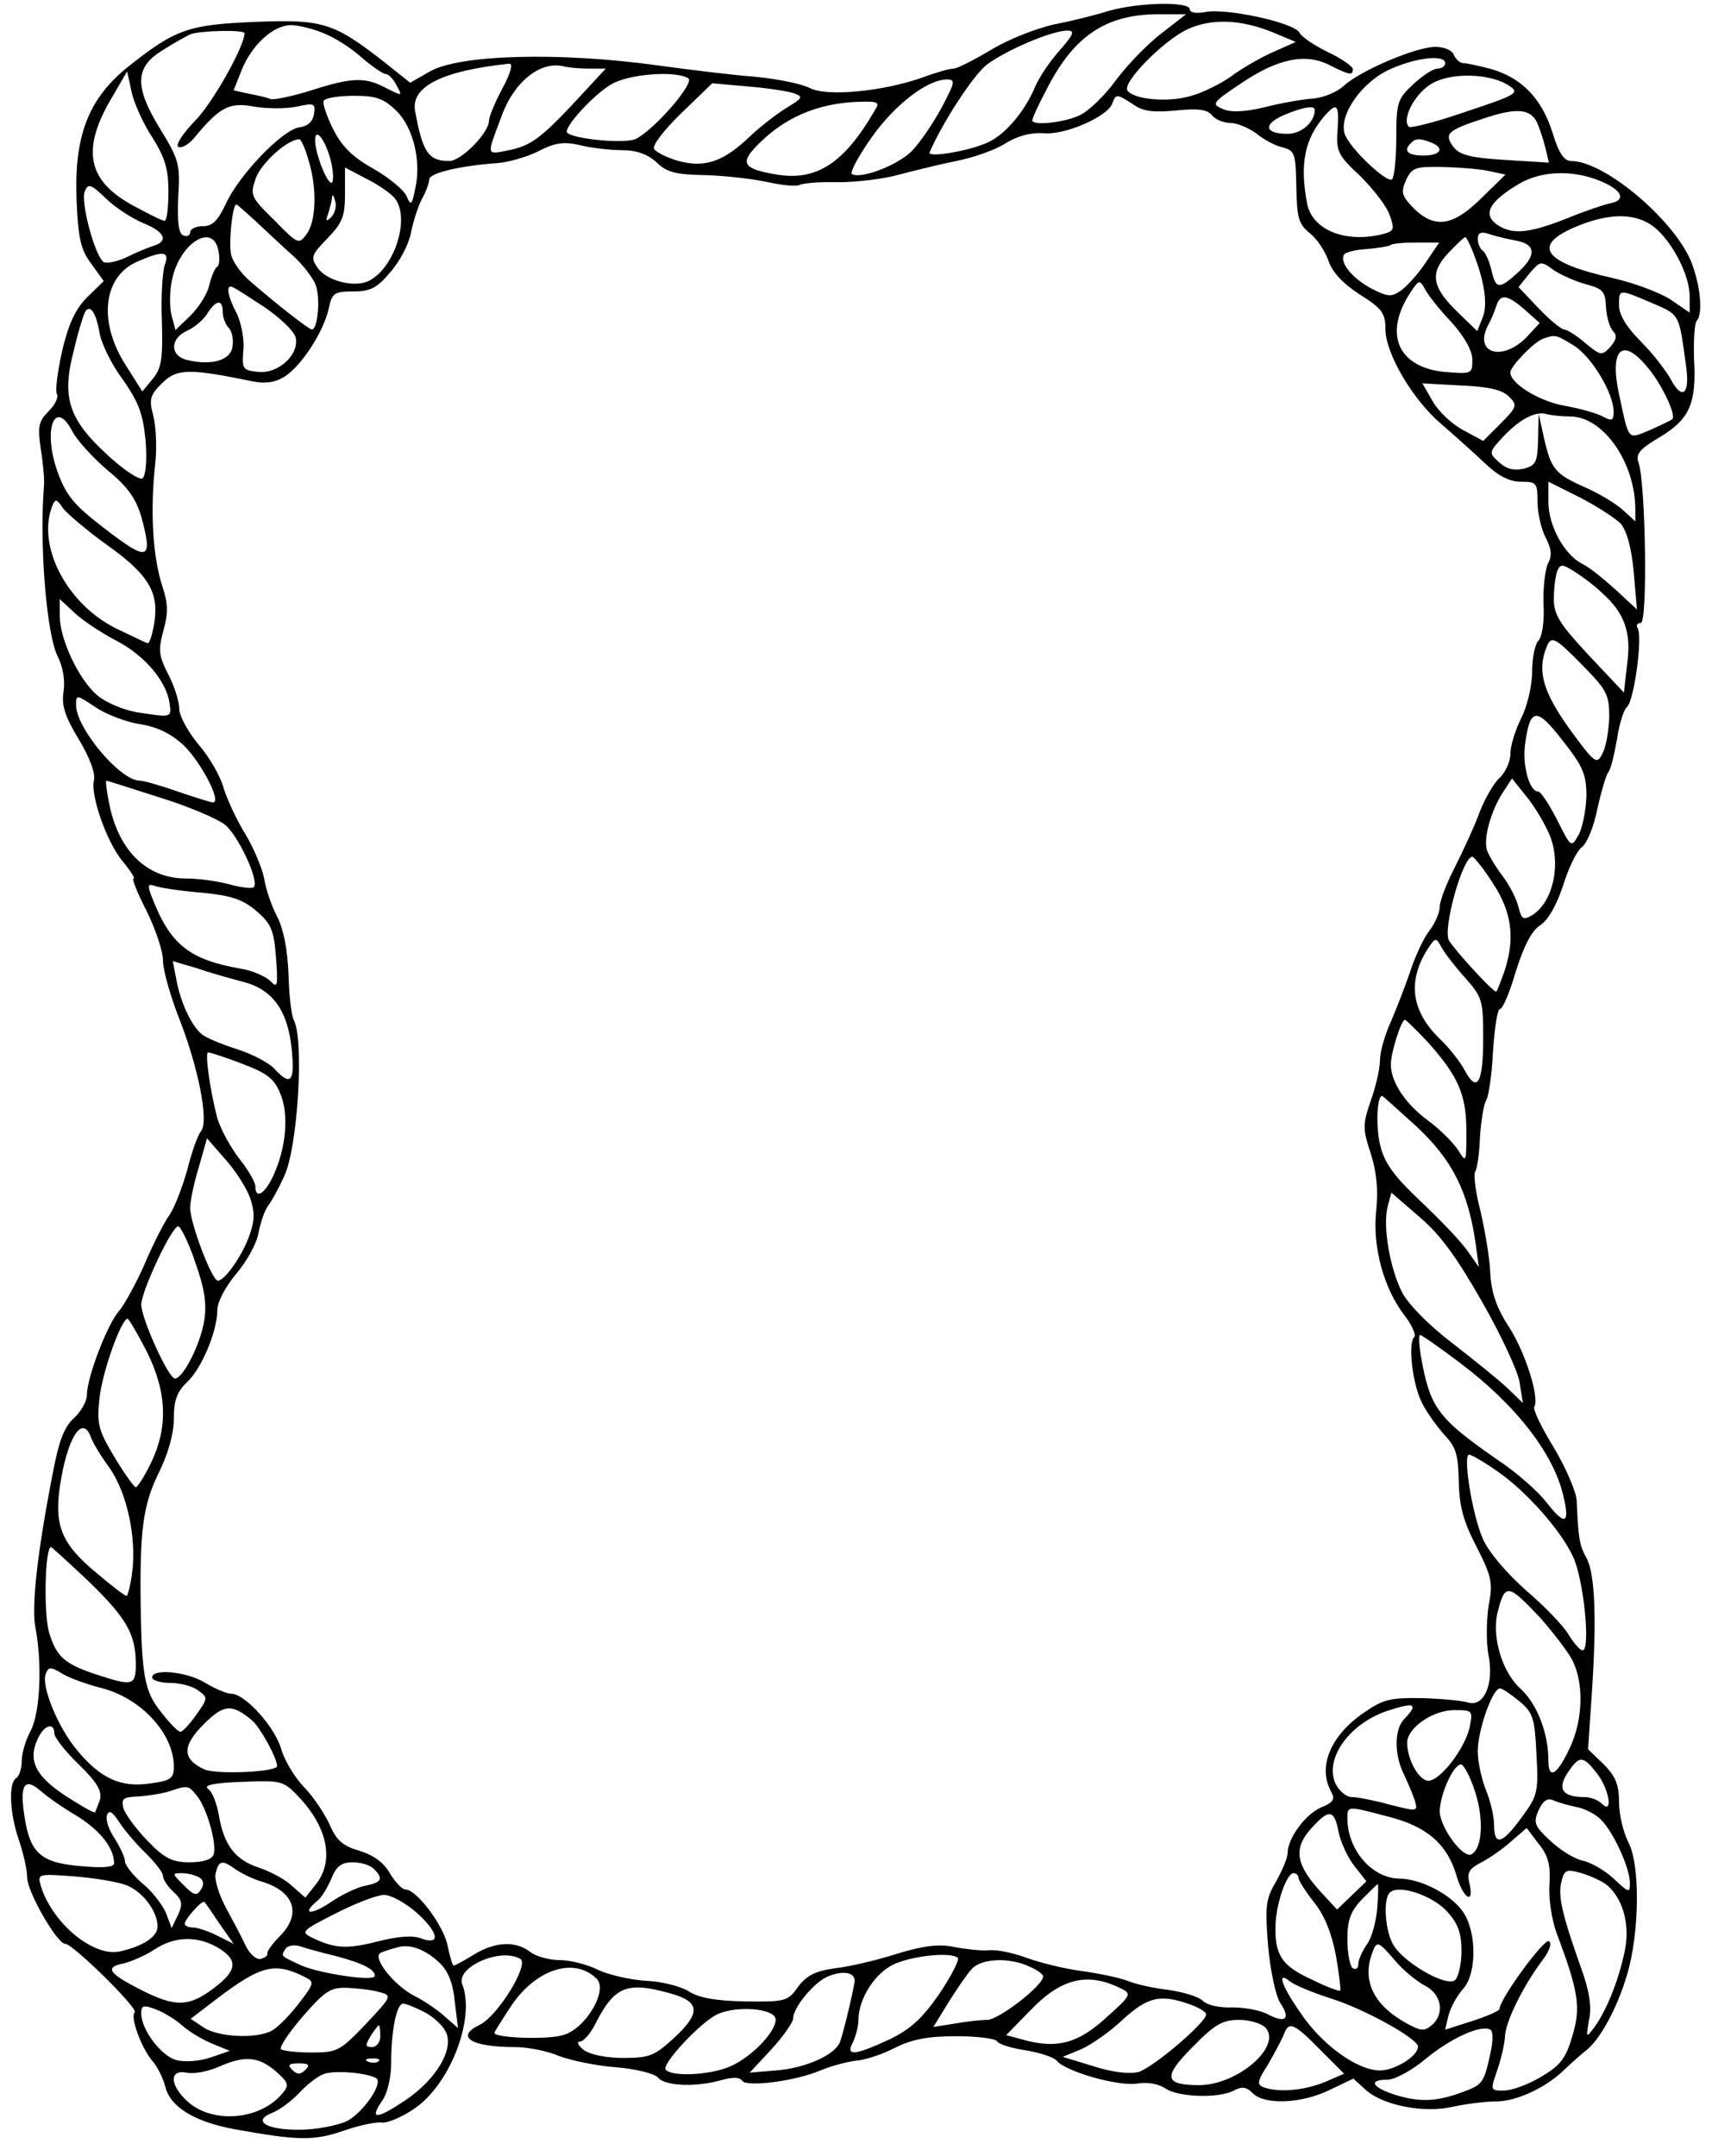 <?xml version="1.0" standalone="no"?>
<!DOCTYPE svg PUBLIC "-//W3C//DTD SVG 20010904//EN"
 "http://www.w3.org/TR/2001/REC-SVG-20010904/DTD/svg10.dtd">
<svg version="1.0" xmlns="http://www.w3.org/2000/svg"
 width="468pt" height="587pt" viewBox="0 0 468 587"
 preserveAspectRatio="xMidYMid meet">
<g transform="translate(0,587) scale(0.148,-0.148)"
fill="#000000" stroke="none">
<path d="M2040 3946 c-25 -8 -70 -19 -101 -25 -31 -7 -83 -27 -114 -46 -32
-19 -63 -35 -70 -35 -7 0 -32 -7 -56 -16 -73 -26 -176 -36 -208 -20 -15 8 -60
17 -101 21 -41 3 -122 13 -180 21 -181 25 -367 20 -420 -12 l-35 -20 -49 39
c-91 71 -112 78 -235 73 -123 -5 -147 -13 -232 -80 -76 -60 -103 -128 -98
-250 3 -69 8 -90 27 -115 l23 -32 -31 -30 c-22 -23 -34 -49 -46 -100 -8 -37
-13 -73 -9 -78 3 -6 -4 -20 -16 -32 -18 -18 -20 -28 -14 -68 4 -25 7 -56 6
-68 -9 -109 5 -275 25 -314 10 -20 14 -44 11 -65 -4 -25 2 -45 28 -88 20 -33
31 -63 28 -75 -7 -28 24 -116 54 -151 14 -17 22 -30 19 -30 -4 0 7 -27 24 -60
16 -33 30 -73 30 -91 0 -17 13 -63 28 -102 37 -93 57 -194 42 -212 -6 -7 -17
-38 -25 -70 -9 -32 -23 -69 -33 -84 -10 -14 -31 -55 -46 -91 -16 -36 -37 -74
-47 -86 -21 -23 -59 -122 -59 -154 0 -12 -11 -31 -24 -43 -18 -16 -28 -43 -39
-102 -29 -148 -39 -245 -32 -282 13 -67 9 -156 -8 -190 -10 -18 -17 -43 -17
-57 0 -14 -5 -28 -10 -31 -15 -9 -12 -66 5 -115 8 -23 15 -54 15 -68 0 -26 55
-122 70 -122 14 0 135 -119 128 -126 -9 -8 12 -65 32 -89 10 -11 20 -32 24
-47 9 -38 53 -65 127 -79 117 -21 146 -22 201 -3 29 10 61 17 71 15 10 -1 37
10 60 26 66 45 112 166 88 228 -13 32 71 69 107 47 16 -11 -42 -105 -75 -121
-46 -22 -16 -41 65 -41 23 0 59 -7 80 -16 20 -8 67 -18 104 -21 39 -3 73 -12
79 -19 13 -16 70 -18 116 -5 21 6 35 6 39 -1 8 -12 97 -1 144 19 19 8 49 16
66 18 16 1 49 12 72 24 30 15 60 21 111 21 38 0 72 -4 76 -9 3 -6 27 -13 53
-17 26 -4 52 -13 57 -19 16 -20 114 -48 149 -42 19 3 39 -1 51 -9 22 -16 98
-19 126 -4 15 8 23 7 35 -5 22 -22 90 -19 141 6 l44 21 22 -20 c31 -29 107
-44 160 -32 23 5 59 10 81 10 38 0 95 27 128 61 10 9 25 23 35 31 27 19 60 80
78 142 23 77 24 203 2 243 -9 18 -17 51 -17 73 0 32 -6 48 -28 70 l-29 28 7
104 c9 135 6 219 -10 248 -13 23 -15 37 -18 106 -1 16 -20 60 -42 97 -23 37
-39 71 -36 75 10 16 -16 99 -46 146 -23 35 -33 63 -35 100 -1 28 -10 79 -18
114 -9 34 -13 67 -10 72 4 6 8 35 9 64 2 30 7 60 11 67 5 7 11 48 13 91 3 43
8 78 13 78 5 0 18 31 29 69 15 47 29 75 45 85 15 10 30 37 42 73 10 32 25 64
35 71 9 7 22 38 28 70 7 31 16 62 20 67 5 6 11 32 16 60 4 27 12 55 19 61 13
13 29 130 19 145 -3 5 0 9 6 9 13 0 9 256 -4 295 -6 16 2 25 39 47 55 33 68
62 63 145 -1 34 1 65 5 69 11 12 8 58 -8 103 -27 77 -160 191 -223 191 -13 0
-23 14 -35 54 -20 62 -57 100 -115 116 -20 5 -42 10 -48 10 -7 0 -14 7 -18 15
-3 9 -18 15 -34 15 -36 0 -139 -44 -169 -72 -12 -11 -36 -21 -55 -23 -18 -1
-59 -8 -90 -16 -38 -9 -63 -10 -78 -3 -21 9 -18 12 36 48 67 45 118 55 162 32
36 -18 42 -19 42 -7 0 5 -20 19 -45 31 -25 12 -49 28 -53 36 -10 19 -137 46
-174 38 -17 -3 -28 -1 -28 5 0 15 -94 13 -150 -3z m98 -41 c-25 -19 -62 -57
-83 -85 -20 -28 -50 -57 -66 -65 -27 -14 -89 -21 -89 -10 0 3 11 28 25 54 50
100 109 140 204 141 l54 0 -45 -35z m209 0 l38 -16 -45 -20 c-24 -11 -58 -31
-75 -44 -17 -12 -50 -29 -72 -35 -42 -13 -107 -7 -118 10 -9 15 66 91 110 112
45 21 100 19 162 -7z m-1751 0 c20 -8 52 -28 70 -45 19 -16 39 -30 44 -30 5 0
14 -9 20 -21 11 -20 11 -20 -19 -5 -39 21 -63 20 -138 -4 -35 -11 -69 -18 -75
-16 -7 3 -25 7 -41 10 l-27 6 15 38 c19 46 58 82 91 82 13 0 41 -7 60 -15z
m-146 0 c0 -24 -59 -129 -91 -161 -23 -24 -36 -44 -31 -48 6 -3 19 4 29 16 47
57 65 67 111 58 24 -4 59 -4 78 0 32 7 35 6 32 -13 -2 -14 -11 -23 -27 -25
-32 -5 -111 -88 -135 -140 -15 -32 -25 -42 -43 -42 -12 0 -23 -5 -23 -11 0 -6
-6 -9 -12 -6 -9 2 -12 23 -10 70 4 61 1 70 -32 124 -49 79 -48 115 2 146 20
13 44 26 52 30 18 7 100 9 100 2z m1500 -32 c-18 -20 -38 -50 -45 -67 -18 -43
-52 -84 -83 -100 -33 -17 -116 -31 -111 -20 25 57 80 141 105 161 36 27 118
62 148 63 15 0 13 -6 -14 -37z m710 -23 c0 -5 -6 -10 -14 -10 -8 0 -28 -13
-45 -29 -29 -27 -31 -34 -31 -99 0 -39 -4 -73 -8 -76 -11 -6 -79 59 -87 84
-11 35 32 96 84 119 49 22 101 27 101 11z m-1735 -46 c-14 -26 -25 -53 -25
-60 0 -22 -51 -74 -73 -74 -38 0 -49 15 -63 92 -8 45 50 74 173 87 8 1 3 -17
-12 -45z m158 36 l32 0 -65 -70 c-53 -56 -73 -71 -108 -79 -49 -10 -47 -14
-19 61 23 64 72 103 115 92 8 -2 28 -4 45 -4z m-803 -126 c24 -38 30 -59 30
-101 0 -29 -3 -53 -7 -53 -5 0 -30 13 -58 28 -83 45 -95 101 -43 192 l32 55 8
-37 c4 -20 21 -58 38 -84z m987 108 c12 -8 -61 -93 -96 -111 -17 -10 -115 -1
-127 11 -8 8 47 69 81 89 31 19 119 26 142 11z m1513 -15 c17 -12 9 -16 -81
-46 -55 -19 -102 -31 -106 -28 -13 14 10 59 40 78 36 23 112 21 147 -4z
m-1047 -39 c-15 -28 -39 -63 -54 -79 -25 -26 -94 -53 -111 -43 -4 3 12 33 36
67 43 61 103 107 139 107 16 0 15 -5 -10 -52z m-270 26 c16 -6 13 -9 -15 -26
-18 -11 -49 -35 -68 -53 -48 -46 -82 -58 -131 -45 -21 6 -41 16 -45 22 -4 6
17 34 50 66 l57 55 67 -6 c37 -3 75 -9 85 -13z m-733 -32 c31 -31 46 -93 34
-144 -6 -30 -8 -31 -16 -12 -5 11 -33 34 -61 50 -38 21 -58 41 -74 73 -12 24
-20 48 -17 52 3 5 28 9 55 9 42 0 55 -5 79 -28z m1356 12 c18 -13 38 -15 79
-11 40 4 57 2 66 -9 6 -8 22 -14 34 -14 12 0 33 -9 47 -19 13 -11 35 -23 49
-26 22 -6 24 -11 25 -72 1 -57 4 -69 25 -86 13 -10 28 -33 34 -50 7 -21 26
-42 57 -62 41 -26 48 -34 48 -64 0 -45 50 -130 103 -175 23 -20 59 -52 79 -71
25 -24 46 -35 67 -35 29 0 31 -2 31 -37 0 -21 7 -51 15 -66 11 -21 12 -34 4
-48 -5 -11 -9 -44 -8 -75 2 -31 -3 -60 -9 -66 -7 -7 -12 -33 -12 -58 0 -26 -9
-63 -20 -85 -11 -22 -20 -51 -20 -66 0 -14 -9 -34 -20 -44 -10 -9 -27 -38 -37
-64 -9 -25 -30 -70 -45 -100 -15 -29 -28 -62 -28 -73 0 -11 -9 -31 -19 -44
-11 -14 -27 -49 -36 -77 -10 -29 -26 -70 -36 -93 -10 -22 -19 -53 -19 -68 0
-16 -8 -50 -17 -75 -15 -44 -15 -51 0 -97 11 -34 14 -67 10 -106 -7 -66 14
-143 53 -193 13 -17 21 -35 17 -39 -12 -11 -3 -87 14 -120 8 -17 27 -43 41
-59 22 -23 26 -37 27 -86 1 -46 8 -73 33 -121 28 -55 30 -66 22 -108 -4 -26
-5 -67 0 -92 10 -53 -9 -95 -38 -86 -10 3 -47 7 -84 8 -59 1 -72 -2 -108 -27
-61 -42 -85 -99 -60 -145 8 -14 4 -20 -18 -29 -29 -12 -62 -57 -62 -84 0 -9
-10 -32 -21 -52 -19 -32 -21 -45 -15 -118 4 -46 14 -92 22 -105 20 -30 11 -39
-22 -22 -14 8 -44 13 -66 13 -23 -1 -46 4 -54 12 -8 8 -36 16 -62 20 -26 3
-60 10 -77 17 -16 6 -55 14 -85 18 -30 4 -75 15 -100 24 -24 9 -56 16 -70 14
-14 -1 -42 2 -63 6 -28 6 -55 3 -105 -12 -37 -12 -88 -24 -115 -27 -36 -5 -52
-13 -68 -34 -19 -27 -24 -28 -98 -27 -55 1 -86 7 -104 19 -15 9 -50 18 -79 19
-29 2 -68 11 -87 20 -20 10 -51 18 -71 18 -19 0 -44 7 -54 15 -27 21 -65 19
-104 -5 -18 -11 -34 -20 -37 -20 -2 0 -7 16 -11 36 -7 37 -57 104 -78 104 -6
0 -18 13 -28 29 -11 20 -30 34 -56 42 -31 9 -43 19 -56 50 -10 21 -31 52 -48
69 -16 17 -34 47 -40 67 -11 41 -67 103 -92 103 -8 0 -30 9 -48 20 -34 21 -98
27 -98 10 0 -5 15 -10 33 -10 18 0 42 -6 52 -14 18 -13 18 -14 -4 -45 -12 -17
-25 -31 -29 -31 -4 0 -20 16 -36 37 -29 36 -35 64 -37 191 -2 141 4 188 32
246 19 38 29 75 29 103 0 33 6 49 24 66 27 25 56 94 56 133 0 15 15 43 35 67
19 22 38 56 41 76 4 20 12 43 19 51 6 8 19 32 28 52 25 52 37 250 18 287 -5 9
-9 48 -10 86 -2 45 -9 82 -21 105 -10 19 -21 51 -24 71 -4 19 -19 55 -34 80
-15 24 -33 62 -40 84 -6 23 -27 59 -47 82 -19 23 -35 52 -35 65 0 13 -9 42
-20 63 -18 35 -19 45 -9 82 9 32 8 50 -2 80 -18 55 -23 140 -13 229 3 28 1 67
-4 86 -8 30 -6 37 17 60 27 26 48 27 169 2 22 -4 40 -1 57 10 31 21 70 81 80
124 6 29 10 32 45 32 31 0 44 6 68 35 17 19 34 51 38 71 4 21 13 49 20 63 8
14 14 31 14 37 0 12 57 25 123 30 21 1 56 11 78 22 31 16 47 18 77 11 20 -5
55 -9 76 -9 27 0 47 -7 64 -22 19 -19 36 -23 90 -24 37 -1 89 -7 116 -13 26
-6 53 -8 58 -5 5 3 37 6 71 5 34 0 84 6 112 14 27 7 75 19 105 25 31 6 71 20
90 32 22 14 48 21 72 19 39 -3 115 30 125 54 7 19 8 19 39 -1z m-476 -11 c-56
-97 -107 -130 -180 -118 -60 10 -68 20 -40 50 51 54 114 82 193 84 33 1 37 -1
27 -16z m810 1 c0 -22 -24 -44 -50 -44 -42 0 -46 17 -8 34 35 15 58 19 58 10z
m42 -36 c-3 -40 0 -47 42 -86 24 -24 49 -56 54 -72 9 -25 8 -29 -11 -34 -68
-18 -131 6 -141 55 -14 73 -5 119 32 162 23 26 27 21 24 -25z m367 13 c4 -9
11 -29 15 -45 l7 -29 -81 5 c-64 4 -83 9 -95 24 -17 24 -12 30 55 52 60 20 86
19 99 -7z m-2219 -75 c4 -20 4 -36 0 -36 -9 0 -30 55 -30 78 0 27 21 -2 30
-42z m-42 5 c16 -52 14 -112 -4 -136 -14 -19 -16 -18 -59 26 -44 43 -45 46
-34 78 10 27 58 71 80 71 3 0 11 -17 17 -39z m2066 33 c26 -10 18 -24 -14 -24
-29 0 -38 9 -23 23 8 9 17 9 37 1z m-1907 -103 c28 -36 0 -126 -47 -151 -26
-14 -78 -1 -95 23 -14 20 -12 24 18 55 27 28 32 40 32 81 l0 49 40 -21 c22
-11 45 -27 52 -36z m2016 50 l28 -6 -45 -44 c-52 -51 -85 -56 -124 -18 -22 23
-24 29 -14 52 11 23 17 25 69 24 32 -1 71 -4 86 -8z m212 -22 c33 -16 36 -32
8 -37 -10 -2 -46 -14 -80 -28 -71 -28 -101 -30 -129 -10 -25 19 -12 42 42 74
44 26 107 26 159 1z m-2692 -73 c40 -16 48 -33 20 -42 -10 -3 -32 -12 -50 -21
-17 -8 -36 -12 -42 -9 -16 10 -43 110 -35 130 6 15 11 14 38 -12 17 -17 48
-37 69 -46z m346 10 c-9 -8 -10 -7 -5 7 3 10 7 24 7 30 1 7 3 4 6 -7 3 -10 -1
-23 -8 -30z m-137 -8 c19 -18 49 -46 67 -62 18 -16 37 -41 42 -54 9 -24 4 -82
-7 -82 -5 0 -62 44 -115 90 -16 14 -32 36 -34 50 -4 23 3 90 10 90 2 0 18 -15
37 -32z m2572 -9 c34 -27 66 -89 66 -128 l0 -30 -35 24 c-20 13 -68 31 -108
40 -125 28 -148 59 -69 93 63 27 112 27 146 1z m-251 -26 c34 -7 35 -27 1 -58
-35 -32 -41 -31 -49 5 -4 16 -11 32 -16 35 -5 4 -9 13 -9 22 0 11 6 14 23 8
12 -4 34 -9 50 -12z m-2391 -18 c3 -14 2 -28 -3 -30 -4 -3 -10 -18 -14 -34 -3
-15 -19 -40 -34 -55 l-28 -27 -7 26 c-4 14 -4 43 0 63 12 69 76 111 86 57z
m2309 -2 c21 -53 28 -96 18 -121 l-10 -25 -35 34 c-49 47 -53 73 -18 110 15
16 29 29 31 29 2 0 8 -12 14 -27z m-87 -20 c-13 -20 -34 -43 -45 -51 -18 -13
-25 -12 -56 4 -35 19 -58 48 -49 62 2 4 22 9 42 10 21 2 40 5 43 7 2 3 24 5
47 5 l43 0 -25 -37z m-2321 -5 c-4 -13 -7 -60 -5 -104 2 -68 -1 -86 -17 -105
l-19 -23 -31 49 c-51 80 -41 163 22 190 48 21 60 19 50 -7z m2617 -35 c30 -8
35 -13 36 -42 1 -18 7 -38 13 -44 8 -8 6 -16 -5 -29 -16 -17 -18 -16 -46 7
-16 14 -34 25 -39 25 -5 0 -27 18 -47 39 l-37 39 20 25 c20 23 21 24 45 6 14
-9 41 -21 60 -26z m-248 -70 c24 -27 38 -52 38 -69 0 -26 -1 -26 -52 -22 -85
9 -112 70 -62 146 16 24 17 24 27 6 5 -10 27 -38 49 -61z m-2185 28 c28 -19
54 -44 57 -55 8 -31 -31 -68 -69 -64 -28 3 -30 5 -27 40 2 20 -4 50 -12 67
-17 32 -21 55 -8 49 4 -1 30 -18 59 -37z m2553 8 c53 -23 50 -18 64 -121 6
-47 -8 -58 -28 -21 -8 15 -32 47 -55 70 -27 27 -41 50 -41 67 0 31 -1 31 60 5z
m-233 -13 l27 -24 -24 -26 c-45 -46 -98 -30 -71 22 5 9 12 25 15 35 7 23 20
22 53 -7z m-2397 -4 c0 -10 5 -23 11 -29 6 -6 9 -21 7 -34 -3 -26 -39 -36 -84
-25 -32 8 -31 40 1 54 13 6 30 20 37 32 16 25 28 26 28 2z m-227 -37 c3 -20
22 -59 43 -87 30 -43 37 -63 42 -113 3 -38 0 -65 -6 -69 -6 -3 -35 16 -64 43
-72 66 -85 106 -62 193 8 35 18 66 21 71 9 14 20 -3 26 -38z m2713 -24 c33
-20 74 -88 74 -122 0 -17 -3 -18 -20 -9 -11 6 -43 15 -72 20 -47 9 -98 41 -98
61 0 11 42 55 60 62 23 8 23 8 56 -12z m136 -40 c26 -30 54 -89 46 -96 -2 -2
-21 -11 -41 -20 -42 -17 -38 -22 -57 66 -18 83 6 106 52 50z m-255 -54 c16
-16 16 -19 -15 -50 l-32 -32 -37 20 c-21 11 -46 35 -56 53 l-19 33 71 -4 c50
-2 76 -8 88 -20z m113 -37 c61 0 120 -85 120 -171 l0 -22 -23 21 c-12 11 -43
30 -68 41 -57 25 -64 34 -77 91 l-10 45 -1 -47 c-1 -42 -4 -48 -26 -54 -18 -4
-32 -1 -46 12 -19 17 -19 18 8 47 31 33 61 48 81 41 8 -2 27 -4 42 -4z m-2756
-29 c9 -16 37 -47 64 -70 37 -30 52 -52 62 -85 22 -81 13 -84 -65 -24 -59 45
-73 62 -89 106 -28 78 -5 138 28 73z m2849 -168 c11 -13 20 -44 24 -89 l6 -69
-39 36 c-22 20 -49 42 -62 48 -33 17 -62 70 -62 114 l0 37 58 -29 c31 -16 65
-38 75 -48z m-2788 -38 c78 -55 98 -88 89 -145 -4 -23 -9 -39 -13 -37 -3 1
-26 12 -51 24 -94 43 -153 152 -124 228 6 14 8 14 20 -4 8 -10 43 -40 79 -66z
m2753 -89 c42 -37 55 -73 47 -131 l-6 -53 -65 69 c-53 57 -64 74 -64 103 0 19
3 42 6 51 6 14 9 14 33 -1 14 -9 37 -26 49 -38z m-2733 -89 c50 -26 91 -73 97
-114 4 -27 4 -27 -55 -18 -28 4 -61 18 -78 32 -34 29 -69 103 -69 146 l0 31
28 -26 c15 -14 50 -37 77 -51z m2699 -46 c44 -45 48 -53 48 -95 -1 -25 -6 -55
-13 -67 -10 -20 -14 -17 -60 46 -48 67 -60 106 -43 149 9 24 15 21 68 -33z
m-2657 -107 c32 -5 57 -17 80 -38 32 -30 72 -106 55 -106 -4 0 -33 9 -65 20
-31 11 -63 20 -70 20 -36 0 -117 97 -117 139 0 20 1 19 36 -4 19 -13 56 -27
81 -31z m2663 -133 c-1 -25 -7 -57 -14 -70 -14 -25 -14 -25 -40 27 -15 29 -30
52 -35 52 -16 0 -29 48 -24 86 9 69 21 70 69 8 38 -48 44 -63 44 -103z m-2626
-2 c52 -16 106 -39 120 -50 24 -19 64 -104 53 -115 -3 -3 -22 -1 -44 5 -21 6
-58 11 -81 11 -73 0 -126 53 -142 143 -4 20 -6 37 -4 37 1 0 45 -14 98 -31z
m2556 -64 c25 -53 10 -127 -29 -152 -17 -10 -20 -9 -26 14 -3 14 -16 40 -29
57 -13 17 -26 39 -29 48 -7 21 7 72 29 106 l17 26 24 -30 c14 -16 33 -47 43
-69z m-102 -94 c35 -53 41 -102 21 -162 -7 -19 -13 -36 -15 -37 -3 -4 -75 74
-87 94 -12 20 25 154 43 154 3 0 21 -22 38 -49z m-2378 -17 c54 -5 76 -12 101
-33 28 -24 33 -35 37 -86 4 -54 3 -58 -11 -43 -9 8 -33 19 -54 22 -96 17 -130
45 -164 133 -8 21 -7 24 7 19 8 -3 47 -9 84 -12z m2327 -157 c31 -35 33 -41
33 -111 0 -82 -11 -102 -34 -59 -8 15 -28 41 -45 57 -53 51 -61 106 -24 165
15 23 16 23 26 5 5 -10 25 -36 44 -57z m-2250 -7 c55 -14 83 -53 90 -125 6
-59 -2 -68 -32 -35 -9 10 -40 27 -69 36 -28 9 -57 21 -64 27 -19 15 -39 57
-47 99 l-7 36 44 -13 c23 -8 62 -19 85 -25z m2181 -111 c56 -63 71 -96 71
-164 0 -58 0 -59 -15 -35 -9 14 -34 39 -56 55 -42 31 -68 71 -68 103 0 21 19
82 26 82 2 0 21 -19 42 -41z m-2182 -40 c45 -17 59 -27 70 -55 16 -38 11 -99
-13 -151 -16 -34 -33 -44 -33 -19 0 7 -13 30 -30 51 -16 21 -34 54 -40 74 -14
54 -23 121 -17 121 4 0 32 -9 63 -21z m2162 -116 c65 -61 94 -118 108 -214 l6
-44 -21 30 c-11 16 -49 56 -85 90 -48 45 -67 70 -75 102 -9 33 -7 93 3 93 1 0
30 -26 64 -57z m-2148 -130 c9 -25 9 -42 0 -67 -12 -37 -46 -86 -59 -86 -11 0
-51 106 -51 134 0 12 7 46 16 75 l15 53 34 -39 c19 -21 39 -53 45 -70z m2268
-192 c35 -61 66 -128 69 -148 l6 -38 -29 28 c-16 15 -62 52 -102 83 -42 32
-80 71 -91 92 -23 45 -36 122 -27 158 l7 26 52 -45 c38 -32 69 -75 115 -156z
m-2369 74 c17 -48 22 -76 17 -108 -7 -44 -39 -107 -54 -107 -12 0 -62 111 -62
136 0 24 56 144 68 144 4 0 19 -29 31 -65z m-89 -165 c37 -74 40 -139 8 -205
-12 -25 -25 -45 -28 -45 -3 0 -21 25 -39 55 -30 50 -33 61 -28 108 5 48 40
147 52 147 2 0 18 -27 35 -60z m2417 -21 c104 -78 174 -169 191 -247 12 -51 2
-53 -33 -8 -14 18 -53 53 -88 76 -112 78 -125 96 -142 193 -3 20 -4 37 -1 37
3 0 36 -23 73 -51z m-2520 -136 c3 -10 19 -36 35 -58 32 -46 50 -129 41 -194
-3 -22 -8 -41 -10 -41 -3 0 -28 19 -55 42 -64 53 -78 86 -68 158 13 89 41 135
57 93z m2588 -63 c53 -36 117 -108 140 -157 20 -41 33 -173 18 -173 -5 0 -16
13 -26 29 -9 16 -45 53 -79 82 -36 32 -69 71 -79 95 -19 43 -37 154 -25 154 4
0 27 -13 51 -30z m-2592 -203 c70 -68 87 -97 87 -153 0 -38 -6 -40 -65 -21
-66 21 -81 34 -95 81 -10 38 -7 156 4 156 1 0 33 -29 69 -63z m2670 -65 c24
-27 52 -63 61 -80 21 -41 20 -107 -3 -158 -24 -53 -41 -64 -41 -27 0 51 -21
105 -52 133 -33 30 -52 94 -42 138 14 56 19 55 77 -6z m-2648 -131 c74 -18
135 -84 135 -145 0 -22 -6 -26 -44 -31 -53 -8 -91 9 -134 61 -36 43 -66 118
-58 140 5 14 9 14 29 2 12 -8 45 -20 72 -27z m2612 -25 c25 -21 28 -32 31 -97
4 -70 2 -77 -27 -116 -36 -50 -51 -54 -51 -14 0 16 -7 45 -15 64 -8 20 -15 52
-15 71 0 39 27 116 41 116 4 0 20 -11 36 -24z m-2333 -35 c15 -13 46 -69 46
-84 0 -11 -112 -16 -134 -6 -41 19 -41 43 -1 83 37 37 52 38 89 7z m2136 23
c0 -3 -7 -12 -15 -20 -19 -19 -19 -66 -1 -102 7 -15 16 -36 20 -48 6 -21 6
-21 -46 -8 -29 8 -60 14 -70 14 -10 0 -23 11 -30 25 -21 47 28 113 100 135 35
11 42 11 42 4z m105 -36 c-9 -39 -54 -98 -76 -98 -17 0 -39 39 -39 70 0 27 47
60 87 60 34 0 34 -1 28 -32z m-2605 -11 c0 -7 20 -33 45 -57 34 -33 43 -49 39
-65 -4 -11 -8 -21 -9 -23 -2 -2 -26 12 -54 30 -55 36 -70 65 -52 104 11 26 31
33 31 11z m2839 -73 c23 -29 31 -78 9 -56 -7 7 -21 12 -32 12 -40 0 -50 15
-31 44 22 33 28 33 54 0z m-224 -34 c16 -49 14 -103 -6 -115 -15 -10 -58 48
-59 78 0 31 25 87 39 87 5 0 17 -22 26 -50z m-2573 -45 c43 -27 68 -59 68 -87
0 -7 -20 -9 -62 -5 -73 6 -93 24 -103 92 -9 57 0 72 29 47 11 -10 42 -32 68
-47z m410 33 c52 -56 63 -117 29 -159 l-19 -24 -24 21 c-12 12 -40 27 -61 34
-44 14 -65 42 -74 96 -4 22 -12 44 -20 49 -9 7 10 11 63 13 74 3 76 2 106 -30z
m-190 5 c19 -23 38 -91 31 -109 -3 -9 -20 -14 -44 -14 -32 0 -46 7 -78 40 -21
22 -41 49 -44 60 -4 17 0 20 26 21 18 1 43 5 57 9 36 12 36 12 52 -7z m2538
-21 c14 -2 34 -12 44 -21 23 -20 55 -88 56 -118 0 -20 -1 -20 -30 7 -16 15
-42 30 -57 33 -15 3 -42 20 -60 37 -29 27 -31 33 -21 56 8 17 16 23 27 18 9
-4 27 -9 41 -12z m-2631 -86 c17 -17 31 -35 31 -41 0 -7 9 -20 19 -29 16 -15
18 -22 9 -42 l-12 -25 -11 29 c-7 15 -26 40 -44 54 -17 15 -31 33 -31 40 0 7
-9 26 -19 42 -11 16 -17 35 -14 43 4 10 10 6 23 -14 10 -15 32 -41 49 -57z
m2286 68 c72 -18 109 -51 126 -109 13 -44 34 -54 23 -11 -4 17 1 25 23 36 15
8 40 25 55 39 l28 24 22 -29 c18 -22 22 -39 20 -74 -2 -26 4 -65 13 -90 41
-109 45 -137 29 -190 -12 -41 -22 -54 -58 -75 -23 -14 -54 -25 -68 -25 -25 0
-25 0 -12 38 7 20 13 47 14 60 0 27 33 93 67 139 15 19 20 34 14 38 -9 5 -91
-107 -91 -125 0 -3 -22 -13 -50 -22 l-50 -16 6 26 c4 15 16 37 27 49 26 29 25
107 -1 143 -23 32 -78 60 -117 60 -50 1 -95 53 -95 111 0 23 0 23 75 3z m-91
-29 c4 -19 17 -47 29 -62 l22 -28 -27 -26 -27 -26 -24 26 c-53 56 -58 86 -22
125 32 35 41 33 49 -9z m-2029 -69 c11 -7 31 -17 45 -21 62 -18 76 -60 35
-101 -13 -13 -24 -28 -23 -32 1 -4 -5 -8 -13 -10 -8 -1 -20 10 -27 25 -7 15
-24 47 -37 71 -12 23 -21 51 -18 62 6 24 12 25 38 6z m253 2 c18 -18 15 -25
-15 -31 -16 -3 -45 -17 -65 -31 -36 -24 -54 -22 -24 3 8 6 19 25 26 41 9 23
19 30 39 30 15 0 32 -5 39 -12z m2270 -30 c30 -26 43 -74 32 -124 -12 -55 -33
-106 -55 -137 -16 -21 -16 -21 -10 14 5 24 0 54 -15 95 -34 96 -43 132 -36
158 5 22 9 24 37 16 17 -5 38 -15 47 -22z m-2726 0 c30 -11 58 -48 58 -76 0
-19 -26 -36 -69 -46 -49 -11 -125 52 -146 121 -6 22 -5 22 62 17 37 -3 80 -10
95 -16z m135 14 c8 -5 9 -13 3 -22 -8 -13 -13 -11 -32 8 -21 21 -22 22 -3 22
11 0 25 -4 32 -8z m2023 -1 c0 -4 13 -25 29 -45 19 -24 32 -56 40 -98 6 -34 9
-63 8 -64 -2 -2 -26 7 -54 21 -55 25 -68 46 -65 105 3 41 21 90 33 90 5 0 9
-4 9 -9z m145 -55 c-2 -25 -10 -55 -19 -67 -9 -13 -16 -29 -16 -37 0 -7 -4
-10 -10 -7 -5 3 -10 27 -10 53 0 36 6 52 27 74 15 15 28 28 29 28 1 0 1 -20
-1 -44z m128 -6 c21 -23 27 -40 27 -74 0 -24 -6 -48 -12 -53 -17 -13 -99 35
-115 68 -14 27 -17 82 -5 93 15 16 77 -4 105 -34z m-1898 -1 c42 -37 48 -63
10 -49 -16 6 -42 4 -81 -6 -56 -14 -78 -13 -121 8 -20 10 -16 13 45 44 37 19
77 34 89 34 12 0 38 -14 58 -31z m-361 -22 l26 -37 -30 15 c-16 8 -36 15 -45
15 -8 0 -15 3 -15 7 0 8 32 44 36 40 2 -1 14 -19 28 -40z m-3 -44 c38 -23 36
-42 -8 -75 -45 -34 -70 -35 -133 -3 -61 31 -68 42 -32 49 15 4 41 15 57 26 37
24 78 25 116 3z m219 -16 c48 -13 70 -24 70 -36 0 -11 -100 4 -135 19 -39 18
-38 17 -30 30 4 7 16 9 29 5 11 -4 41 -12 66 -18z m189 -12 c16 -15 25 -38 28
-71 l6 -49 -24 21 c-13 12 -38 29 -56 38 -39 20 -81 74 -61 80 7 3 20 7 28 9
23 8 53 -3 79 -28z m1758 5 c14 -17 38 -37 54 -46 33 -16 39 -53 14 -74 -13
-11 -20 -10 -41 1 -65 34 -88 80 -68 133 8 22 11 21 41 -14z m-804 4 c3 -4
-12 -33 -34 -66 -32 -46 -53 -65 -92 -84 -65 -30 -81 -31 -67 -5 5 11 10 29
10 40 0 41 32 90 69 105 37 15 103 21 114 10z m132 -16 c14 -6 25 -14 25 -18
0 -17 -82 -80 -103 -80 -12 0 -39 -3 -61 -7 l-38 -6 27 44 c15 24 34 52 43 62
17 20 69 23 107 5z m-1332 -20 c16 -8 15 -12 -14 -49 -17 -22 -39 -44 -49 -49
-28 -15 -98 -12 -125 6 l-24 16 47 36 c83 63 108 69 165 40z m535 -2 c22 -21
-20 -93 -62 -104 -29 -9 -126 -5 -126 4 0 2 14 24 31 50 46 68 116 90 157 50z
m475 -6 c-5 -29 -21 -95 -27 -111 -10 -24 -64 -48 -118 -52 l-48 -4 40 43 c22
24 40 50 40 57 0 20 39 67 64 77 29 12 51 7 49 -10z m492 -13 c18 -9 16 -13
-28 -52 -51 -47 -89 -58 -148 -43 l-37 10 43 44 c58 61 107 73 170 41z m386
-18 c63 -20 159 -74 159 -88 0 -18 -43 -44 -70 -44 -42 0 -108 48 -147 107
-35 50 -43 77 -19 57 7 -6 42 -21 77 -32z m-1752 12 c23 -6 22 -8 -26 -59 -47
-49 -52 -52 -99 -52 -28 0 -53 3 -57 6 -3 4 15 31 40 60 41 47 51 54 82 53 20
-1 47 -4 60 -8z m534 -2 c55 -15 58 -35 9 -81 -37 -34 -46 -38 -95 -38 -31 0
-61 6 -73 15 -10 8 -13 15 -7 15 7 0 20 15 29 33 35 69 58 78 137 56z m956
-20 c17 -6 31 -14 31 -19 0 -15 -99 -99 -125 -106 -17 -4 -50 0 -83 11 l-56
17 34 14 c18 8 53 32 76 54 46 42 69 48 123 29z m-1854 -39 c11 -10 35 -25 54
-33 l34 -14 -35 -12 c-20 -7 -48 -9 -63 -5 -28 7 -65 56 -65 86 0 15 4 16 28
7 15 -6 36 -19 47 -29z m445 25 c16 -8 34 -24 40 -36 17 -31 -16 -88 -74 -127
-54 -36 -67 -36 -42 0 9 13 16 42 16 69 0 59 10 109 22 109 5 0 22 -7 38 -15z
m647 -11 c7 -19 -41 -72 -84 -90 -37 -16 -109 -19 -118 -5 -6 10 58 80 91 99
30 18 103 15 111 -4z m903 -19 c29 -35 -53 -105 -123 -105 -64 0 -67 15 -12
70 41 42 55 50 86 50 20 0 42 -7 49 -15z m-1630 -15 c0 -11 -7 -20 -15 -20
-13 0 -13 3 -3 20 7 11 14 20 15 20 2 0 3 -9 3 -20z m1730 -25 l44 -44 -37
-16 c-38 -15 -84 -19 -111 -9 -13 5 -12 11 8 42 12 21 25 45 29 55 9 25 18 22
67 -28z m315 2 c-12 -58 -15 -65 -43 -76 -53 -21 -83 -23 -127 -11 -48 14 -60
30 -21 30 13 0 45 17 71 39 45 37 101 63 118 53 5 -2 5 -18 2 -35z m-2238 -41
c24 -21 26 -26 13 -41 -41 -50 -130 -57 -176 -14 -32 30 -32 58 -1 52 13 -3
39 2 58 10 49 22 74 20 106 -7z m190 18 c-3 -3 -12 -4 -19 -1 -8 3 -5 6 6 6
11 1 17 -2 13 -5z m-135 -16 c-9 -9 -15 -9 -24 0 -9 9 -7 12 12 12 19 0 21 -3
12 -12z m130 -15 c15 -8 -23 -63 -53 -79 -17 -8 -56 -16 -86 -16 -62 -1 -90
16 -52 31 13 5 35 21 49 36 14 15 34 31 45 35 18 8 79 3 97 -7z"/>
</g>
</svg>
